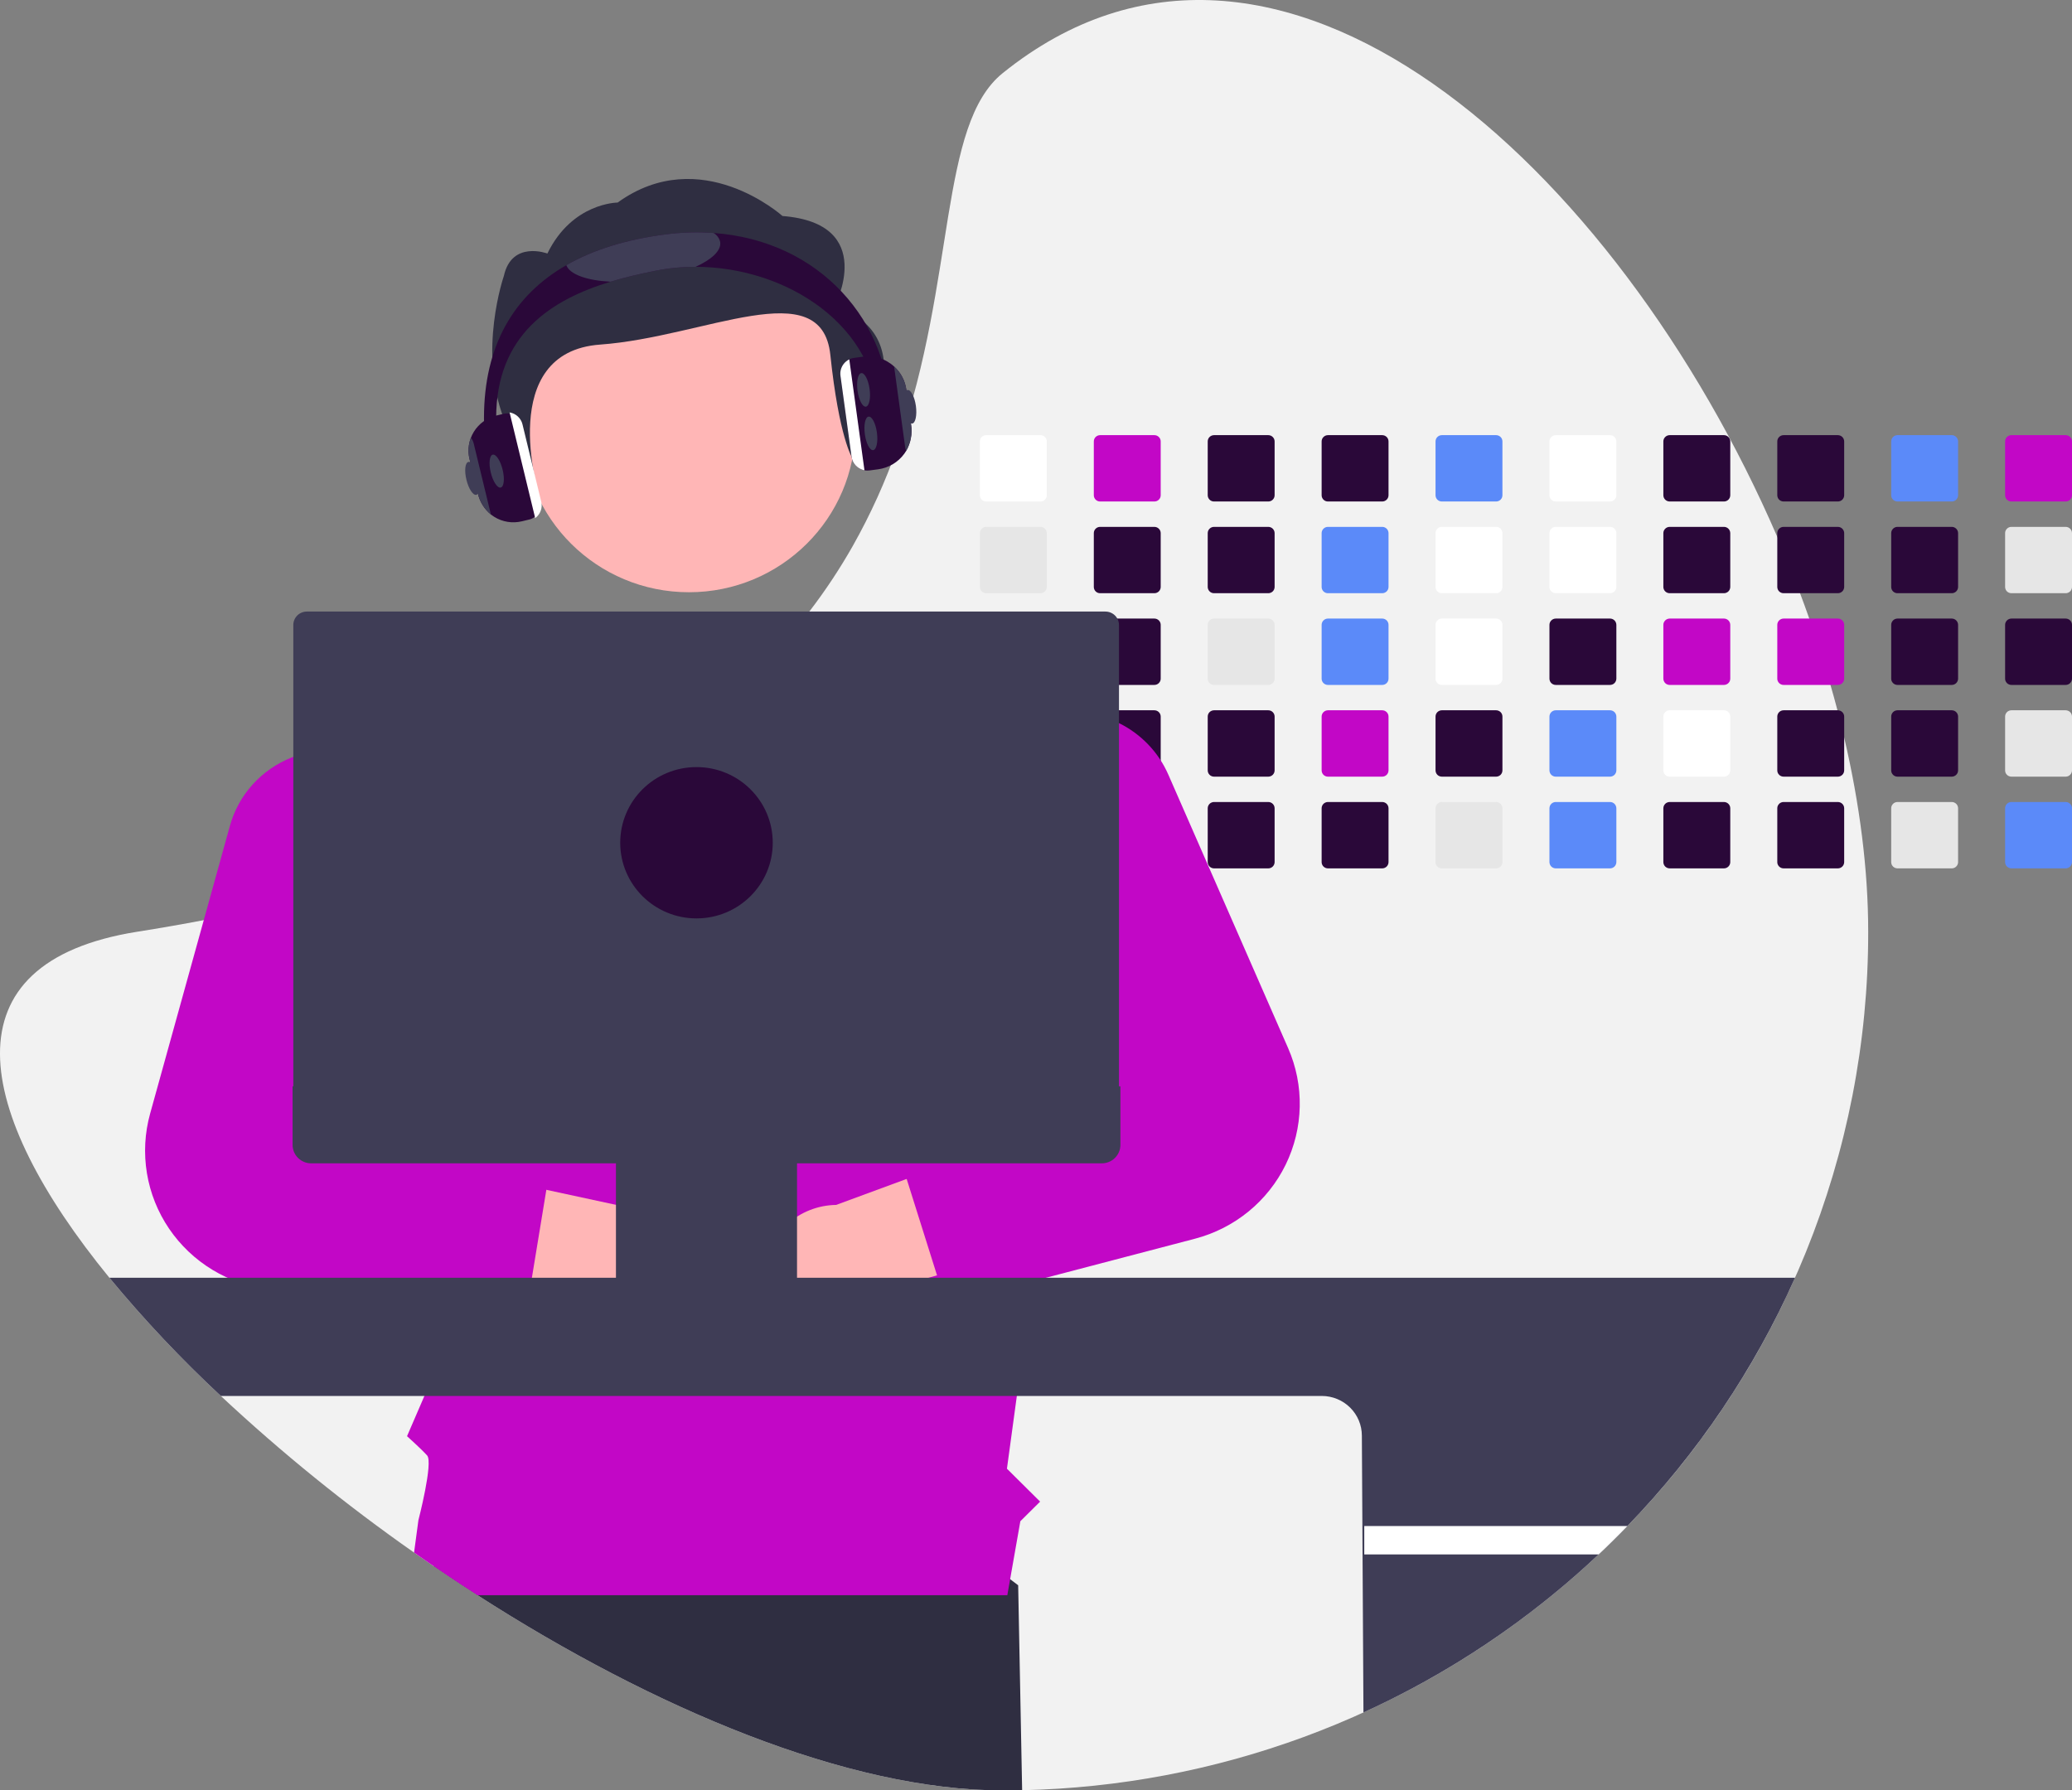 <svg width="81" height="70" viewBox="0 0 81 70" fill="none" xmlns="http://www.w3.org/2000/svg">
<rect x="0" y="0" width="81" height="70" fill="#808080" stroke="none"/>
<g id="undraw_developer_activity_re_39tg 1" clip-path="url(#clip0_1469_98)">
<path id="Vector" d="M73.033 36.429C73.043 45.091 69.669 53.419 63.619 59.664C63.254 60.043 62.88 60.413 62.495 60.773C61.909 61.326 61.304 61.857 60.679 62.367C54.832 67.147 47.532 69.833 39.958 69.992C39.706 69.997 39.452 70 39.198 70C33.157 70 25.56 66.799 18.665 62.367C18.094 62.001 17.529 61.626 16.969 61.242C16.707 61.064 16.446 60.884 16.187 60.701C13.527 58.838 11.003 56.792 8.633 54.578C7.081 53.133 5.625 51.589 4.276 49.956C-1.022 43.472 -2.191 37.63 5.362 36.429C6.257 36.287 7.125 36.136 7.966 35.975C9.185 35.742 10.352 35.491 11.466 35.221C12.967 34.86 14.377 34.467 15.696 34.044C16.14 33.903 16.574 33.758 16.997 33.611C23.258 31.429 27.448 28.584 30.3 25.497C30.784 24.974 31.23 24.445 31.638 23.91C32.263 23.096 32.83 22.24 33.336 21.348C34.035 20.109 34.622 18.811 35.09 17.469L35.115 17.395C37.385 10.9 36.694 4.876 39.198 2.859C49.9 -5.761 63.225 6.515 69.479 20.991C69.794 21.721 70.09 22.455 70.368 23.193C70.493 23.523 70.613 23.853 70.729 24.184C71.034 25.047 71.31 25.912 71.558 26.779C71.654 27.11 71.745 27.44 71.831 27.77C71.923 28.126 72.012 28.482 72.094 28.837C72.702 31.438 73.033 34.004 73.033 36.429Z" fill="#F2F2F2"/>
<path id="Vector_2" d="M39.958 69.992C39.706 69.997 39.452 70 39.198 70C33.157 70 25.56 66.799 18.665 62.367C18.094 62.001 17.529 61.626 16.969 61.242L17.46 58.275L32.337 56.315L39.803 61.98L39.958 69.992Z" fill="#2F2E41"/>
<path id="Vector_3" d="M40.674 17.013H38.554C38.489 17.013 38.426 17.039 38.379 17.085C38.333 17.131 38.307 17.193 38.307 17.258V19.363C38.307 19.395 38.313 19.427 38.326 19.456C38.338 19.486 38.356 19.513 38.379 19.536C38.402 19.559 38.43 19.577 38.46 19.589C38.49 19.601 38.522 19.607 38.554 19.607H40.674C40.74 19.607 40.803 19.582 40.849 19.536C40.895 19.49 40.922 19.428 40.922 19.363V17.258C40.922 17.193 40.895 17.131 40.849 17.085C40.803 17.039 40.74 17.013 40.674 17.013Z" fill="white"/>
<path id="Vector_4" d="M40.674 20.599H38.554C38.489 20.599 38.426 20.624 38.379 20.671C38.333 20.716 38.307 20.779 38.307 20.844V22.948C38.307 22.981 38.313 23.012 38.326 23.042C38.338 23.072 38.356 23.099 38.379 23.122C38.402 23.145 38.43 23.163 38.46 23.175C38.49 23.187 38.522 23.193 38.554 23.193H40.674C40.74 23.193 40.803 23.167 40.849 23.122C40.895 23.076 40.922 23.013 40.922 22.948V20.844C40.922 20.779 40.895 20.717 40.849 20.671C40.803 20.625 40.74 20.599 40.674 20.599Z" fill="#E6E6E6"/>
<path id="Vector_5" d="M40.674 24.184H38.554C38.489 24.184 38.426 24.21 38.379 24.256C38.333 24.302 38.307 24.365 38.307 24.43V26.533C38.307 26.566 38.313 26.598 38.325 26.627C38.338 26.657 38.356 26.684 38.379 26.707C38.402 26.73 38.429 26.748 38.459 26.76C38.489 26.773 38.522 26.779 38.554 26.779H40.674C40.74 26.779 40.803 26.753 40.849 26.707C40.896 26.661 40.922 26.599 40.922 26.533V24.43C40.922 24.365 40.895 24.302 40.849 24.256C40.803 24.21 40.74 24.184 40.674 24.184Z" fill="#E6E6E6"/>
<path id="Vector_6" d="M40.918 27.972C40.907 27.916 40.877 27.865 40.833 27.828C40.788 27.791 40.732 27.77 40.674 27.77H38.554C38.489 27.77 38.426 27.796 38.379 27.842C38.333 27.888 38.307 27.951 38.307 28.016V30.119C38.307 30.151 38.313 30.183 38.325 30.213C38.338 30.243 38.356 30.27 38.379 30.293C38.402 30.316 38.429 30.334 38.459 30.346C38.489 30.359 38.522 30.365 38.554 30.365H40.674C40.74 30.365 40.803 30.339 40.849 30.293C40.896 30.247 40.922 30.184 40.922 30.119V28.016C40.922 28.001 40.921 27.987 40.918 27.972Z" fill="#E6E6E6"/>
<path id="Vector_7" d="M40.77 31.375C40.74 31.362 40.707 31.356 40.674 31.356H38.554C38.522 31.356 38.489 31.362 38.459 31.375C38.429 31.387 38.402 31.405 38.379 31.428C38.356 31.451 38.338 31.478 38.325 31.508C38.313 31.537 38.307 31.569 38.307 31.602V33.705C38.306 33.737 38.313 33.769 38.325 33.799C38.338 33.829 38.356 33.856 38.379 33.879C38.402 33.902 38.429 33.92 38.459 33.932C38.489 33.945 38.522 33.951 38.554 33.951H40.674C40.74 33.951 40.803 33.925 40.849 33.879C40.896 33.833 40.922 33.77 40.922 33.705V31.602C40.922 31.553 40.907 31.506 40.88 31.466C40.853 31.425 40.815 31.394 40.77 31.375Z" fill="#E6E6E6"/>
<path id="Vector_8" d="M45.127 17.013H43.007C42.942 17.013 42.879 17.039 42.832 17.085C42.786 17.131 42.76 17.193 42.76 17.258V19.363C42.76 19.395 42.766 19.427 42.779 19.456C42.791 19.486 42.809 19.513 42.833 19.536C42.855 19.559 42.883 19.577 42.913 19.589C42.943 19.601 42.975 19.607 43.007 19.607H45.127C45.193 19.607 45.256 19.582 45.302 19.536C45.349 19.49 45.375 19.428 45.375 19.363V17.258C45.375 17.193 45.349 17.131 45.302 17.085C45.256 17.039 45.193 17.013 45.127 17.013Z" fill="#C207C6"/>
<path id="Vector_9" d="M45.127 20.599H43.007C42.942 20.599 42.879 20.624 42.832 20.671C42.786 20.716 42.76 20.779 42.76 20.844V22.948C42.76 22.981 42.766 23.012 42.779 23.042C42.791 23.072 42.809 23.099 42.833 23.122C42.855 23.145 42.883 23.163 42.913 23.175C42.943 23.187 42.975 23.193 43.007 23.193H45.127C45.193 23.193 45.256 23.167 45.302 23.122C45.349 23.076 45.375 23.013 45.375 22.948V20.844C45.375 20.779 45.349 20.717 45.302 20.671C45.256 20.625 45.193 20.599 45.127 20.599Z" fill="#2A0839"/>
<path id="Vector_10" d="M45.127 24.184H43.007C42.942 24.184 42.879 24.21 42.832 24.256C42.786 24.302 42.76 24.365 42.76 24.43V26.533C42.76 26.566 42.766 26.598 42.779 26.627C42.791 26.657 42.809 26.684 42.832 26.707C42.855 26.73 42.883 26.748 42.913 26.76C42.943 26.773 42.975 26.779 43.007 26.779H45.127C45.193 26.779 45.256 26.753 45.302 26.707C45.349 26.661 45.375 26.599 45.375 26.533V24.43C45.375 24.365 45.349 24.302 45.302 24.256C45.256 24.21 45.193 24.184 45.127 24.184Z" fill="#2A0839"/>
<path id="Vector_11" d="M45.127 27.77H43.007C42.956 27.77 42.905 27.787 42.863 27.817C42.821 27.847 42.789 27.89 42.773 27.938C42.764 27.963 42.76 27.989 42.76 28.016V30.119C42.76 30.151 42.766 30.183 42.779 30.213C42.791 30.243 42.809 30.27 42.832 30.293C42.855 30.316 42.883 30.334 42.913 30.346C42.943 30.359 42.975 30.365 43.007 30.365H45.127C45.193 30.365 45.256 30.339 45.302 30.293C45.349 30.247 45.375 30.184 45.375 30.119V28.016C45.375 27.951 45.349 27.888 45.302 27.842C45.256 27.796 45.193 27.77 45.127 27.77Z" fill="#2A0839"/>
<path id="Vector_12" d="M45.127 31.356H43.007C42.975 31.356 42.943 31.362 42.913 31.375C42.883 31.387 42.855 31.405 42.832 31.428C42.809 31.451 42.791 31.478 42.779 31.508C42.766 31.537 42.76 31.569 42.76 31.602V33.705C42.76 33.737 42.766 33.769 42.779 33.799C42.791 33.829 42.809 33.856 42.832 33.879C42.855 33.902 42.883 33.92 42.913 33.932C42.943 33.944 42.975 33.951 43.007 33.951H45.127C45.193 33.951 45.256 33.925 45.302 33.879C45.349 33.833 45.375 33.77 45.375 33.705V31.602C45.375 31.537 45.349 31.474 45.302 31.428C45.256 31.382 45.193 31.356 45.127 31.356Z" fill="#E6E6E6"/>
<path id="Vector_13" d="M49.581 17.013H47.461C47.395 17.013 47.332 17.039 47.285 17.085C47.239 17.131 47.213 17.193 47.213 17.258V19.363C47.213 19.395 47.219 19.427 47.232 19.456C47.244 19.486 47.263 19.513 47.286 19.536C47.309 19.559 47.336 19.577 47.366 19.589C47.396 19.601 47.428 19.607 47.461 19.607H49.581C49.646 19.607 49.709 19.582 49.755 19.536C49.802 19.49 49.828 19.428 49.828 19.363V17.258C49.828 17.193 49.802 17.131 49.755 17.085C49.709 17.039 49.646 17.013 49.581 17.013Z" fill="#2A0839"/>
<path id="Vector_14" d="M49.581 20.599H47.461C47.395 20.599 47.332 20.624 47.285 20.671C47.239 20.716 47.213 20.779 47.213 20.844V22.948C47.213 22.981 47.219 23.012 47.232 23.042C47.244 23.072 47.263 23.099 47.286 23.122C47.309 23.145 47.336 23.163 47.366 23.175C47.396 23.187 47.428 23.193 47.461 23.193H49.581C49.646 23.193 49.709 23.167 49.755 23.122C49.802 23.076 49.828 23.013 49.828 22.948V20.844C49.828 20.779 49.802 20.717 49.755 20.671C49.709 20.625 49.646 20.599 49.581 20.599Z" fill="#2A0839"/>
<path id="Vector_15" d="M49.581 24.184H47.461C47.395 24.184 47.332 24.21 47.285 24.256C47.239 24.302 47.213 24.365 47.213 24.43V26.533C47.213 26.566 47.219 26.598 47.232 26.627C47.244 26.657 47.262 26.684 47.285 26.707C47.308 26.73 47.336 26.748 47.366 26.76C47.396 26.773 47.428 26.779 47.461 26.779H49.581C49.646 26.779 49.709 26.753 49.755 26.707C49.802 26.661 49.828 26.599 49.828 26.533V24.43C49.828 24.365 49.802 24.302 49.755 24.256C49.709 24.21 49.646 24.184 49.581 24.184Z" fill="#E6E6E6"/>
<path id="Vector_16" d="M49.581 27.77H47.461C47.395 27.77 47.332 27.796 47.285 27.842C47.239 27.888 47.213 27.951 47.213 28.016V30.119C47.213 30.151 47.219 30.183 47.232 30.213C47.244 30.243 47.262 30.27 47.285 30.293C47.308 30.316 47.336 30.334 47.366 30.346C47.396 30.359 47.428 30.365 47.461 30.365H49.581C49.646 30.365 49.709 30.339 49.755 30.293C49.802 30.247 49.828 30.184 49.828 30.119V28.016C49.828 27.951 49.802 27.888 49.755 27.842C49.709 27.796 49.646 27.77 49.581 27.77Z" fill="#2A0839"/>
<path id="Vector_17" d="M49.581 31.356H47.461C47.428 31.356 47.396 31.362 47.366 31.375C47.336 31.387 47.308 31.405 47.285 31.428C47.262 31.451 47.244 31.478 47.232 31.508C47.219 31.537 47.213 31.569 47.213 31.602V33.705C47.213 33.737 47.219 33.769 47.232 33.799C47.244 33.829 47.262 33.856 47.285 33.879C47.308 33.902 47.336 33.92 47.366 33.932C47.396 33.944 47.428 33.951 47.461 33.951H49.581C49.646 33.951 49.709 33.925 49.755 33.879C49.802 33.833 49.828 33.77 49.828 33.705V31.602C49.828 31.537 49.802 31.474 49.755 31.428C49.709 31.382 49.646 31.356 49.581 31.356Z" fill="#2A0839"/>
<path id="Vector_18" d="M54.034 17.013H51.914C51.848 17.013 51.785 17.039 51.739 17.085C51.692 17.131 51.666 17.193 51.666 17.258V19.363C51.666 19.395 51.672 19.427 51.685 19.456C51.697 19.486 51.716 19.513 51.739 19.536C51.762 19.559 51.789 19.577 51.819 19.589C51.849 19.601 51.881 19.607 51.914 19.607H54.034C54.099 19.607 54.162 19.582 54.208 19.536C54.255 19.49 54.281 19.428 54.281 19.363V17.258C54.281 17.193 54.255 17.131 54.209 17.085C54.162 17.039 54.099 17.013 54.034 17.013Z" fill="#2A0839"/>
<path id="Vector_19" d="M54.034 20.599H51.914C51.848 20.599 51.785 20.624 51.739 20.671C51.692 20.716 51.666 20.779 51.666 20.844V22.948C51.666 22.981 51.672 23.012 51.685 23.042C51.697 23.072 51.716 23.099 51.739 23.122C51.762 23.145 51.789 23.163 51.819 23.175C51.849 23.187 51.881 23.193 51.914 23.193H54.034C54.099 23.193 54.162 23.167 54.208 23.122C54.255 23.076 54.281 23.013 54.281 22.948V20.844C54.281 20.779 54.255 20.717 54.209 20.671C54.162 20.625 54.099 20.599 54.034 20.599Z" fill="#5B8AF9"/>
<path id="Vector_20" d="M54.034 24.184H51.914C51.848 24.184 51.785 24.21 51.739 24.256C51.692 24.302 51.666 24.365 51.666 24.43V26.533C51.666 26.566 51.672 26.598 51.685 26.627C51.697 26.657 51.715 26.684 51.738 26.707C51.761 26.73 51.789 26.748 51.819 26.76C51.849 26.773 51.881 26.779 51.914 26.779H54.034C54.099 26.779 54.162 26.753 54.209 26.707C54.255 26.661 54.281 26.599 54.281 26.533V24.43C54.281 24.365 54.255 24.302 54.209 24.256C54.162 24.21 54.099 24.184 54.034 24.184Z" fill="#5B8AF9"/>
<path id="Vector_21" d="M54.034 27.77H51.914C51.848 27.77 51.785 27.796 51.739 27.842C51.692 27.888 51.666 27.951 51.666 28.016V30.119C51.666 30.151 51.672 30.183 51.685 30.213C51.697 30.243 51.715 30.27 51.738 30.293C51.761 30.316 51.789 30.334 51.819 30.346C51.849 30.359 51.881 30.365 51.914 30.365H54.034C54.099 30.365 54.162 30.339 54.209 30.293C54.255 30.247 54.281 30.184 54.281 30.119V28.016C54.281 27.951 54.255 27.888 54.209 27.842C54.162 27.796 54.099 27.77 54.034 27.77Z" fill="#C207C6"/>
<path id="Vector_22" d="M54.034 31.356H51.914C51.881 31.356 51.849 31.362 51.819 31.375C51.789 31.387 51.761 31.405 51.738 31.428C51.715 31.451 51.697 31.478 51.685 31.508C51.672 31.537 51.666 31.569 51.666 31.602V33.705C51.666 33.737 51.672 33.769 51.685 33.799C51.697 33.829 51.715 33.856 51.738 33.879C51.761 33.902 51.789 33.92 51.819 33.932C51.849 33.944 51.881 33.951 51.914 33.951H54.034C54.099 33.951 54.162 33.925 54.209 33.879C54.255 33.833 54.281 33.77 54.281 33.705V31.602C54.281 31.537 54.255 31.474 54.209 31.428C54.162 31.382 54.099 31.356 54.034 31.356Z" fill="#2A0839"/>
<path id="Vector_23" d="M58.487 17.013H56.366C56.3 17.013 56.238 17.039 56.191 17.085C56.145 17.131 56.119 17.193 56.119 17.258V19.363C56.119 19.427 56.145 19.49 56.191 19.536C56.238 19.581 56.3 19.607 56.366 19.607H58.487C58.552 19.607 58.615 19.582 58.661 19.536C58.708 19.49 58.734 19.428 58.734 19.363V17.258C58.734 17.193 58.708 17.131 58.662 17.085C58.615 17.039 58.552 17.013 58.487 17.013Z" fill="#5B8AF9"/>
<path id="Vector_24" d="M58.487 20.599H56.366C56.3 20.599 56.238 20.625 56.191 20.671C56.145 20.717 56.119 20.779 56.119 20.844V22.948C56.119 23.013 56.145 23.076 56.191 23.122C56.238 23.167 56.3 23.193 56.366 23.193H58.487C58.552 23.193 58.615 23.167 58.661 23.122C58.708 23.076 58.734 23.013 58.734 22.948V20.844C58.734 20.779 58.708 20.717 58.662 20.671C58.615 20.625 58.552 20.599 58.487 20.599Z" fill="white"/>
<path id="Vector_25" d="M58.487 24.184H56.366C56.3 24.185 56.238 24.21 56.191 24.257C56.145 24.303 56.119 24.365 56.119 24.43V26.533C56.119 26.566 56.125 26.597 56.138 26.627C56.15 26.657 56.168 26.684 56.191 26.707C56.214 26.73 56.241 26.748 56.271 26.76C56.301 26.773 56.333 26.779 56.366 26.779H58.487C58.552 26.779 58.615 26.753 58.662 26.707C58.708 26.661 58.734 26.599 58.734 26.533V24.43C58.734 24.365 58.708 24.302 58.662 24.256C58.615 24.21 58.552 24.184 58.487 24.184Z" fill="white"/>
<path id="Vector_26" d="M58.487 27.77H56.366C56.3 27.77 56.238 27.796 56.191 27.842C56.145 27.889 56.119 27.951 56.119 28.016V30.119C56.119 30.151 56.125 30.183 56.138 30.213C56.15 30.243 56.168 30.27 56.191 30.293C56.214 30.316 56.241 30.334 56.271 30.346C56.301 30.358 56.333 30.365 56.366 30.365H58.487C58.552 30.365 58.615 30.339 58.662 30.293C58.708 30.247 58.734 30.184 58.734 30.119V28.016C58.734 27.951 58.708 27.888 58.662 27.842C58.615 27.796 58.552 27.77 58.487 27.77Z" fill="#2A0839"/>
<path id="Vector_27" d="M58.487 31.356H56.366C56.333 31.356 56.301 31.362 56.271 31.375C56.241 31.387 56.214 31.405 56.191 31.428C56.168 31.451 56.15 31.478 56.138 31.508C56.125 31.538 56.119 31.57 56.119 31.602V33.705C56.119 33.737 56.125 33.769 56.138 33.799C56.15 33.829 56.168 33.856 56.191 33.879C56.214 33.901 56.241 33.919 56.271 33.932C56.301 33.944 56.333 33.951 56.366 33.951H58.487C58.552 33.951 58.615 33.925 58.662 33.879C58.708 33.833 58.734 33.77 58.734 33.705V31.602C58.734 31.537 58.708 31.474 58.662 31.428C58.615 31.382 58.552 31.356 58.487 31.356Z" fill="#E6E6E6"/>
<path id="Vector_28" d="M62.94 17.013H60.819C60.754 17.013 60.691 17.039 60.645 17.085C60.598 17.131 60.572 17.193 60.572 17.258V19.363C60.572 19.427 60.598 19.49 60.645 19.536C60.691 19.581 60.754 19.607 60.819 19.607H62.94C63.005 19.607 63.068 19.582 63.115 19.536C63.161 19.49 63.187 19.428 63.188 19.363V17.258C63.187 17.193 63.161 17.131 63.115 17.085C63.068 17.039 63.005 17.013 62.94 17.013Z" fill="white"/>
<path id="Vector_29" d="M62.94 20.599H60.819C60.754 20.599 60.691 20.625 60.645 20.671C60.598 20.717 60.572 20.779 60.572 20.844V22.948C60.572 23.013 60.598 23.076 60.645 23.122C60.691 23.167 60.754 23.193 60.819 23.193H62.94C63.005 23.193 63.068 23.167 63.115 23.122C63.161 23.076 63.187 23.013 63.188 22.948V20.844C63.187 20.779 63.161 20.717 63.115 20.671C63.068 20.625 63.005 20.599 62.94 20.599Z" fill="white"/>
<path id="Vector_30" d="M62.94 24.184H60.819C60.754 24.185 60.691 24.21 60.645 24.257C60.598 24.303 60.572 24.365 60.572 24.43V26.533C60.572 26.566 60.579 26.597 60.591 26.627C60.603 26.657 60.621 26.684 60.644 26.707C60.667 26.73 60.694 26.748 60.724 26.76C60.754 26.773 60.786 26.779 60.819 26.779H62.94C63.005 26.779 63.069 26.753 63.115 26.707C63.161 26.661 63.187 26.599 63.188 26.533V24.43C63.187 24.365 63.161 24.302 63.115 24.256C63.068 24.21 63.005 24.184 62.94 24.184Z" fill="#2A0839"/>
<path id="Vector_31" d="M62.94 27.77H60.819C60.754 27.77 60.691 27.796 60.645 27.842C60.598 27.889 60.572 27.951 60.572 28.016V30.119C60.572 30.151 60.579 30.183 60.591 30.213C60.603 30.243 60.621 30.27 60.644 30.293C60.667 30.316 60.694 30.334 60.724 30.346C60.754 30.358 60.786 30.365 60.819 30.365H62.94C63.005 30.365 63.069 30.339 63.115 30.293C63.161 30.247 63.187 30.184 63.188 30.119V28.016C63.187 27.951 63.161 27.888 63.115 27.842C63.068 27.796 63.005 27.77 62.94 27.77Z" fill="#5B8AF9"/>
<path id="Vector_32" d="M62.94 31.356H60.819C60.786 31.356 60.754 31.362 60.724 31.375C60.694 31.387 60.667 31.405 60.644 31.428C60.621 31.451 60.603 31.478 60.591 31.508C60.579 31.538 60.572 31.57 60.572 31.602V33.705C60.572 33.737 60.579 33.769 60.591 33.799C60.603 33.829 60.621 33.856 60.644 33.879C60.667 33.901 60.694 33.919 60.724 33.932C60.754 33.944 60.786 33.951 60.819 33.951H62.94C63.005 33.951 63.069 33.925 63.115 33.879C63.161 33.833 63.187 33.77 63.188 33.705V31.602C63.187 31.537 63.161 31.474 63.115 31.428C63.069 31.382 63.005 31.356 62.94 31.356Z" fill="#5B8AF9"/>
<path id="Vector_33" d="M67.393 17.013H65.272C65.207 17.013 65.144 17.039 65.098 17.085C65.051 17.131 65.025 17.193 65.025 17.258V19.363C65.025 19.427 65.052 19.49 65.098 19.536C65.144 19.581 65.207 19.607 65.272 19.607H67.393C67.459 19.607 67.521 19.582 67.568 19.536C67.614 19.49 67.64 19.428 67.641 19.363V17.258C67.64 17.193 67.614 17.131 67.568 17.085C67.522 17.039 67.459 17.013 67.393 17.013Z" fill="#2A0839"/>
<path id="Vector_34" d="M67.393 20.599H65.272C65.207 20.599 65.144 20.625 65.098 20.671C65.051 20.717 65.025 20.779 65.025 20.844V22.948C65.025 23.013 65.052 23.076 65.098 23.122C65.144 23.167 65.207 23.193 65.272 23.193H67.393C67.459 23.193 67.521 23.167 67.568 23.122C67.614 23.076 67.64 23.013 67.641 22.948V20.844C67.64 20.779 67.614 20.717 67.568 20.671C67.522 20.625 67.459 20.599 67.393 20.599Z" fill="#2A0839"/>
<path id="Vector_35" d="M67.393 24.184H65.272C65.207 24.185 65.144 24.21 65.098 24.257C65.051 24.303 65.025 24.365 65.025 24.43V26.533C65.025 26.566 65.032 26.597 65.044 26.627C65.056 26.657 65.075 26.684 65.097 26.707C65.12 26.73 65.148 26.748 65.178 26.76C65.207 26.773 65.24 26.779 65.272 26.779H67.393C67.459 26.779 67.522 26.753 67.568 26.707C67.615 26.661 67.641 26.599 67.641 26.533V24.43C67.64 24.365 67.614 24.302 67.568 24.256C67.522 24.21 67.459 24.184 67.393 24.184Z" fill="#C207C6"/>
<path id="Vector_36" d="M67.393 27.77H65.272C65.207 27.77 65.144 27.796 65.098 27.842C65.051 27.889 65.025 27.951 65.025 28.016V30.119C65.025 30.151 65.032 30.183 65.044 30.213C65.056 30.243 65.075 30.27 65.097 30.293C65.12 30.316 65.148 30.334 65.178 30.346C65.207 30.358 65.24 30.365 65.272 30.365H67.393C67.459 30.365 67.522 30.339 67.568 30.293C67.615 30.247 67.641 30.184 67.641 30.119V28.016C67.64 27.951 67.614 27.888 67.568 27.842C67.522 27.796 67.459 27.77 67.393 27.77Z" fill="white"/>
<path id="Vector_37" d="M67.393 31.356H65.272C65.24 31.356 65.207 31.362 65.178 31.375C65.148 31.387 65.12 31.405 65.097 31.428C65.075 31.451 65.056 31.478 65.044 31.508C65.032 31.538 65.025 31.57 65.025 31.602V33.705C65.025 33.737 65.032 33.769 65.044 33.799C65.056 33.829 65.075 33.856 65.097 33.879C65.12 33.901 65.148 33.919 65.178 33.932C65.207 33.944 65.24 33.951 65.272 33.951H67.393C67.459 33.951 67.522 33.925 67.568 33.879C67.615 33.833 67.641 33.77 67.641 33.705V31.602C67.641 31.537 67.615 31.474 67.568 31.428C67.522 31.382 67.459 31.356 67.393 31.356Z" fill="#2A0839"/>
<path id="Vector_38" d="M71.846 17.013H69.725C69.66 17.013 69.597 17.039 69.551 17.085C69.504 17.131 69.479 17.193 69.479 17.258V19.363C69.479 19.427 69.505 19.49 69.551 19.536C69.597 19.581 69.66 19.607 69.725 19.607H71.846C71.912 19.607 71.975 19.582 72.021 19.536C72.067 19.49 72.094 19.428 72.094 19.363V17.258C72.094 17.193 72.067 17.131 72.021 17.085C71.975 17.039 71.912 17.013 71.846 17.013Z" fill="#2A0839"/>
<path id="Vector_39" d="M71.846 20.599H69.725C69.66 20.599 69.597 20.625 69.551 20.671C69.504 20.717 69.479 20.779 69.479 20.844V22.948C69.479 23.013 69.505 23.076 69.551 23.122C69.597 23.167 69.66 23.193 69.725 23.193H71.846C71.912 23.193 71.975 23.167 72.021 23.122C72.067 23.076 72.094 23.013 72.094 22.948V20.844C72.094 20.779 72.067 20.717 72.021 20.671C71.975 20.625 71.912 20.599 71.846 20.599Z" fill="#2A0839"/>
<path id="Vector_40" d="M71.846 24.184H69.725C69.66 24.185 69.597 24.21 69.551 24.257C69.504 24.303 69.479 24.365 69.479 24.43V26.533C69.478 26.566 69.485 26.597 69.497 26.627C69.51 26.657 69.528 26.684 69.551 26.707C69.573 26.73 69.601 26.748 69.631 26.76C69.661 26.773 69.693 26.779 69.725 26.779H71.846C71.912 26.779 71.975 26.753 72.021 26.707C72.068 26.661 72.094 26.599 72.094 26.533V24.43C72.094 24.365 72.067 24.302 72.021 24.256C71.975 24.21 71.912 24.184 71.846 24.184Z" fill="#C207C6"/>
<path id="Vector_41" d="M71.846 27.77H69.725C69.66 27.77 69.597 27.796 69.551 27.842C69.504 27.889 69.479 27.951 69.479 28.016V30.119C69.478 30.151 69.485 30.183 69.497 30.213C69.51 30.243 69.528 30.27 69.551 30.293C69.573 30.316 69.601 30.334 69.631 30.346C69.661 30.358 69.693 30.365 69.725 30.365H71.846C71.912 30.365 71.975 30.339 72.021 30.293C72.068 30.247 72.094 30.184 72.094 30.119V28.016C72.094 27.951 72.067 27.888 72.021 27.842C71.975 27.796 71.912 27.77 71.846 27.77Z" fill="#2A0839"/>
<path id="Vector_42" d="M71.846 31.356H69.725C69.693 31.356 69.661 31.362 69.631 31.375C69.601 31.387 69.573 31.405 69.551 31.428C69.528 31.451 69.51 31.478 69.497 31.508C69.485 31.538 69.478 31.57 69.479 31.602V33.705C69.478 33.737 69.485 33.769 69.497 33.799C69.51 33.829 69.528 33.856 69.551 33.879C69.573 33.901 69.601 33.919 69.631 33.932C69.661 33.944 69.693 33.951 69.725 33.951H71.846C71.912 33.951 71.975 33.925 72.021 33.879C72.068 33.833 72.094 33.77 72.094 33.705V31.602C72.094 31.537 72.068 31.474 72.021 31.428C71.975 31.382 71.912 31.356 71.846 31.356Z" fill="#2A0839"/>
<path id="Vector_43" d="M76.299 17.013H74.178C74.113 17.013 74.05 17.039 74.004 17.085C73.958 17.131 73.932 17.193 73.932 17.258V19.363C73.932 19.427 73.958 19.49 74.004 19.536C74.05 19.581 74.113 19.607 74.178 19.607H76.299C76.365 19.607 76.428 19.582 76.474 19.536C76.52 19.49 76.547 19.428 76.547 19.363V17.258C76.547 17.193 76.52 17.131 76.474 17.085C76.428 17.039 76.365 17.013 76.299 17.013Z" fill="#5B8AF9"/>
<path id="Vector_44" d="M76.299 20.599H74.178C74.113 20.599 74.05 20.625 74.004 20.671C73.958 20.717 73.932 20.779 73.932 20.844V22.948C73.932 23.013 73.958 23.076 74.004 23.122C74.05 23.167 74.113 23.193 74.178 23.193H76.299C76.365 23.193 76.428 23.167 76.474 23.122C76.52 23.076 76.547 23.013 76.547 22.948V20.844C76.547 20.779 76.52 20.717 76.474 20.671C76.428 20.625 76.365 20.599 76.299 20.599Z" fill="#2A0839"/>
<path id="Vector_45" d="M76.299 24.184H74.178C74.113 24.185 74.05 24.21 74.004 24.257C73.958 24.303 73.932 24.365 73.932 24.43V26.533C73.932 26.566 73.938 26.597 73.95 26.627C73.963 26.657 73.981 26.684 74.004 26.707C74.027 26.73 74.054 26.748 74.084 26.76C74.114 26.773 74.146 26.779 74.178 26.779H76.299C76.365 26.779 76.428 26.753 76.474 26.707C76.521 26.661 76.547 26.599 76.547 26.533V24.43C76.547 24.365 76.52 24.302 76.474 24.256C76.428 24.21 76.365 24.184 76.299 24.184Z" fill="#2A0839"/>
<path id="Vector_46" d="M76.299 27.77H74.178C74.113 27.77 74.05 27.796 74.004 27.842C73.958 27.889 73.932 27.951 73.932 28.016V30.119C73.932 30.151 73.938 30.183 73.95 30.213C73.963 30.243 73.981 30.27 74.004 30.293C74.027 30.316 74.054 30.334 74.084 30.346C74.114 30.358 74.146 30.365 74.178 30.365H76.299C76.365 30.365 76.428 30.339 76.474 30.293C76.521 30.247 76.547 30.184 76.547 30.119V28.016C76.547 27.951 76.52 27.888 76.474 27.842C76.428 27.796 76.365 27.77 76.299 27.77Z" fill="#2A0839"/>
<path id="Vector_47" d="M76.299 31.356H74.178C74.146 31.356 74.114 31.362 74.084 31.375C74.054 31.387 74.027 31.405 74.004 31.428C73.981 31.451 73.963 31.478 73.95 31.508C73.938 31.538 73.932 31.57 73.932 31.602V33.705C73.932 33.737 73.938 33.769 73.95 33.799C73.963 33.829 73.981 33.856 74.004 33.879C74.027 33.901 74.054 33.919 74.084 33.932C74.114 33.944 74.146 33.951 74.178 33.951H76.299C76.365 33.951 76.428 33.925 76.474 33.879C76.521 33.833 76.547 33.77 76.547 33.705V31.602C76.547 31.537 76.521 31.474 76.474 31.428C76.428 31.382 76.365 31.356 76.299 31.356Z" fill="#E6E6E6"/>
<path id="Vector_48" d="M80.752 17.013H78.632C78.566 17.013 78.503 17.039 78.457 17.085C78.411 17.131 78.385 17.193 78.385 17.258V19.363C78.385 19.427 78.411 19.49 78.457 19.536C78.503 19.581 78.566 19.607 78.632 19.607H80.752C80.818 19.607 80.881 19.582 80.927 19.536C80.974 19.49 81 19.428 81 19.363V17.258C81 17.193 80.974 17.131 80.927 17.085C80.881 17.039 80.818 17.013 80.752 17.013Z" fill="#C207C6"/>
<path id="Vector_49" d="M80.752 20.599H78.632C78.566 20.599 78.503 20.625 78.457 20.671C78.411 20.717 78.385 20.779 78.385 20.844V22.948C78.385 23.013 78.411 23.076 78.457 23.122C78.503 23.167 78.566 23.193 78.632 23.193H80.752C80.818 23.193 80.881 23.167 80.927 23.122C80.974 23.076 81 23.013 81 22.948V20.844C81 20.779 80.974 20.717 80.927 20.671C80.881 20.625 80.818 20.599 80.752 20.599Z" fill="#E6E6E6"/>
<path id="Vector_50" d="M80.752 24.184H78.632C78.566 24.185 78.503 24.211 78.457 24.257C78.411 24.303 78.385 24.365 78.385 24.43V26.533C78.385 26.566 78.391 26.597 78.403 26.627C78.416 26.657 78.434 26.684 78.457 26.707C78.48 26.73 78.507 26.748 78.537 26.76C78.567 26.773 78.599 26.779 78.632 26.779H80.752C80.818 26.779 80.881 26.753 80.927 26.707C80.974 26.661 81 26.599 81 26.533V24.43C81 24.365 80.974 24.302 80.927 24.256C80.881 24.21 80.818 24.184 80.752 24.184Z" fill="#2A0839"/>
<path id="Vector_51" d="M80.752 27.77H78.632C78.566 27.77 78.503 27.796 78.457 27.842C78.411 27.889 78.385 27.951 78.385 28.016V30.119C78.385 30.151 78.391 30.183 78.403 30.213C78.416 30.243 78.434 30.27 78.457 30.293C78.48 30.316 78.507 30.334 78.537 30.346C78.567 30.358 78.599 30.365 78.632 30.365H80.752C80.818 30.365 80.881 30.339 80.927 30.293C80.974 30.247 81 30.184 81 30.119V28.016C81 27.951 80.974 27.888 80.927 27.842C80.881 27.796 80.818 27.77 80.752 27.77Z" fill="#E6E6E6"/>
<path id="Vector_52" d="M80.752 31.356H78.632C78.599 31.356 78.567 31.362 78.537 31.375C78.507 31.387 78.48 31.405 78.457 31.428C78.434 31.451 78.416 31.478 78.403 31.508C78.391 31.538 78.385 31.57 78.385 31.602V33.705C78.385 33.737 78.391 33.769 78.403 33.799C78.416 33.829 78.434 33.856 78.457 33.879C78.48 33.901 78.507 33.919 78.537 33.932C78.567 33.944 78.599 33.951 78.632 33.951H80.752C80.818 33.951 80.881 33.925 80.927 33.879C80.974 33.833 81 33.77 81 33.705V31.602C81 31.537 80.974 31.474 80.927 31.428C80.881 31.382 80.818 31.356 80.752 31.356Z" fill="#5B8AF9"/>
<path id="Vector_53" d="M32.008 62.367H31.949L31.999 62.361L32.008 62.367Z" fill="#2F2E41"/>
<path id="ab6171fa-7d69-4734-b81c-8dff60f9761b" d="M26.933 23.155C30.527 23.155 33.44 20.265 33.44 16.699C33.44 13.134 30.527 10.244 26.933 10.244C23.34 10.244 20.427 13.134 20.427 16.699C20.427 20.265 23.34 23.155 26.933 23.155Z" fill="#FFB6B6"/>
<path id="bf427902-b9bf-4946-b5d7-5c1c7e04535e" d="M32.632 11.966C32.632 11.966 34.333 8.738 30.589 8.445C30.589 8.445 27.398 5.572 24.144 7.92C24.144 7.92 22.37 7.92 21.399 9.912C21.399 9.912 20.004 9.387 19.697 10.792C19.697 10.792 18.676 13.727 19.697 16.368C20.718 19.009 21.058 19.302 21.058 19.302C21.058 19.302 19.379 13.765 23.464 13.472C27.549 13.178 32.12 10.646 32.46 13.873C32.8 17.101 33.313 17.896 33.313 17.896C33.313 17.896 36.546 13.287 32.632 11.966Z" fill="#2F2E41"/>
<path id="Vector_54" d="M43.764 32.609L43.744 32.719L43.508 33.951L41.883 42.474L41.786 42.975L41.585 44.036L41.308 45.484L40.696 48.692L40.521 49.611L40.455 49.956L40.432 50.077L40.25 51.029L40.195 51.316L39.751 54.578L39.364 57.422L40.661 58.709L39.888 59.476L39.38 62.361L39.381 62.367H18.665C17.827 61.829 17.001 61.273 16.187 60.701L16.357 59.435C16.357 59.435 16.944 57.174 16.697 56.904C16.451 56.634 15.912 56.151 15.912 56.151L16.591 54.578L16.686 54.36L16.528 51.107L16.524 51.029L16.471 49.956L16.465 49.818L16.454 49.611L16.253 45.484L16.25 45.416L16.189 44.165L16.131 42.975L16.107 42.474L15.862 37.453L15.696 34.044L15.552 31.076L16.133 30.881L22.357 28.782L24.935 25.457L30.3 25.497L32.927 25.517L37.31 29.549L38.307 30.022L38.314 30.026L39.029 30.365L40.843 31.224L42.76 32.133L43.744 32.599L43.764 32.609Z" fill="#C207C6"/>
<path id="Vector_55" d="M25.628 52.682C25.235 52.833 24.813 52.897 24.393 52.869C23.972 52.841 23.562 52.722 23.193 52.52C22.824 52.318 22.504 52.038 22.256 51.7C22.007 51.361 21.837 50.973 21.756 50.563L11.608 49.134L15.135 45.175L24.231 47.139C24.936 47.05 25.648 47.22 26.234 47.617C26.82 48.015 27.239 48.611 27.412 49.295C27.584 49.978 27.497 50.7 27.169 51.325C26.84 51.949 26.292 52.432 25.628 52.682Z" fill="#FFB6B6"/>
<path id="Vector_56" d="M21.104 45.484C20.916 45.248 20.649 45.084 20.352 45.024L16.189 44.165L15.761 44.077C15.512 44.026 15.278 43.923 15.072 43.775C14.867 43.627 14.695 43.438 14.568 43.22C14.436 42.991 14.357 42.736 14.334 42.474C14.315 42.235 14.343 41.994 14.419 41.767L15.862 37.453L16.798 34.655C16.912 34.317 16.979 33.966 16.997 33.611C17.049 32.627 16.743 31.658 16.133 30.881C15.598 30.198 14.855 29.703 14.014 29.471C13.174 29.239 12.28 29.282 11.466 29.592C11.442 29.6 11.417 29.61 11.394 29.619C10.809 29.851 10.288 30.214 9.869 30.68C9.451 31.145 9.148 31.701 8.983 32.304L7.966 35.975L5.868 43.542C5.658 44.3 5.616 45.095 5.744 45.871C5.872 46.647 6.167 47.386 6.61 48.038C7.053 48.69 7.632 49.24 8.309 49.649C8.986 50.059 9.744 50.318 10.531 50.41L16.528 51.107L19.303 51.43C19.624 51.468 19.947 51.385 20.209 51.197C20.471 51.01 20.652 50.731 20.716 50.416C20.721 50.399 20.724 50.382 20.727 50.364L20.793 49.956L21.358 46.519L21.364 46.484C21.393 46.308 21.385 46.129 21.34 45.956C21.296 45.784 21.215 45.623 21.104 45.484Z" fill="#C207C6"/>
<path id="Vector_57" d="M32.092 52.792C32.503 52.887 32.929 52.891 33.342 52.804C33.755 52.718 34.143 52.542 34.48 52.291C34.816 52.039 35.094 51.717 35.291 51.348C35.489 50.978 35.603 50.57 35.625 50.152L45.468 47.318L41.413 43.892L32.687 47.109C31.977 47.119 31.296 47.387 30.772 47.863C30.248 48.338 29.919 48.988 29.845 49.688C29.772 50.389 29.96 51.092 30.374 51.664C30.788 52.236 31.4 52.638 32.092 52.792Z" fill="#FFB6B6"/>
<path id="Vector_58" d="M50.356 40.979L45.674 30.288C45.291 29.411 44.607 28.696 43.744 28.271C43.477 28.141 43.196 28.039 42.907 27.969C42.863 27.957 42.818 27.947 42.773 27.938C42.161 27.806 41.525 27.817 40.918 27.972C40.363 28.114 39.844 28.37 39.395 28.724C38.947 29.077 38.578 29.521 38.314 30.026C38.311 30.03 38.309 30.034 38.307 30.039C38.012 30.605 37.855 31.233 37.849 31.87C37.842 32.508 37.987 33.138 38.271 33.71L38.33 33.825L41.638 40.417C41.751 40.643 41.815 40.889 41.825 41.141C41.835 41.393 41.791 41.644 41.697 41.877C41.602 42.111 41.459 42.322 41.277 42.497C41.094 42.672 40.877 42.807 40.638 42.892L40.406 42.975L36.227 44.473C35.913 44.584 35.655 44.811 35.507 45.107C35.359 45.403 35.333 45.745 35.434 46.059L35.444 46.093L36.615 49.812C36.621 49.829 36.627 49.846 36.633 49.863C36.644 49.895 36.656 49.926 36.672 49.956C36.796 50.233 37.016 50.457 37.292 50.587C37.568 50.718 37.882 50.746 38.177 50.668L40.432 50.077L40.892 49.956L46.716 48.43C47.482 48.229 48.196 47.866 48.807 47.367C49.419 46.867 49.915 46.242 50.261 45.534C50.606 44.826 50.794 44.053 50.81 43.267C50.827 42.48 50.672 41.7 50.356 40.979Z" fill="#C207C6"/>
<path id="Vector_59" d="M4.276 49.956C5.625 51.589 7.081 53.133 8.633 54.578H51.676C52.09 54.579 52.488 54.743 52.781 55.034C53.074 55.325 53.239 55.719 53.239 56.131L53.301 66.953C55.949 65.746 58.429 64.204 60.679 62.367C61.304 61.858 61.909 61.327 62.495 60.773C62.879 60.412 63.254 60.042 63.619 59.664C66.358 56.833 68.576 53.547 70.173 49.956H4.276Z" fill="#3F3D56"/>
<path id="Vector_60" d="M63.619 59.664C63.254 60.043 62.88 60.413 62.495 60.773H53.333V59.664H63.619Z" fill="white"/>
<path id="Vector_61" d="M43.679 24.184C43.634 24.101 43.567 24.032 43.485 23.984C43.403 23.936 43.31 23.91 43.215 23.91H11.994C11.854 23.911 11.72 23.966 11.621 24.064C11.522 24.163 11.466 24.296 11.466 24.435V42.975H43.744V24.435C43.744 24.347 43.722 24.261 43.679 24.184Z" fill="#3F3D56"/>
<path id="Vector_62" d="M11.438 42.473V44.761C11.438 44.856 11.457 44.95 11.493 45.038C11.53 45.125 11.583 45.205 11.651 45.272C11.719 45.339 11.799 45.392 11.887 45.428C11.975 45.465 12.07 45.483 12.166 45.483H24.079V49.999H23.921C23.908 49.999 23.896 50.001 23.885 50.006C23.873 50.011 23.863 50.018 23.854 50.026C23.845 50.035 23.838 50.045 23.834 50.057C23.829 50.068 23.826 50.08 23.826 50.093V50.407C23.826 50.419 23.829 50.431 23.833 50.443C23.838 50.454 23.845 50.464 23.854 50.473C23.863 50.482 23.873 50.489 23.885 50.493C23.896 50.498 23.908 50.501 23.921 50.501H31.317C31.329 50.501 31.341 50.498 31.353 50.493C31.364 50.489 31.375 50.482 31.383 50.473C31.392 50.464 31.399 50.454 31.404 50.443C31.409 50.431 31.411 50.419 31.411 50.407V50.093C31.411 50.08 31.409 50.068 31.404 50.057C31.399 50.045 31.392 50.035 31.383 50.026C31.375 50.018 31.364 50.011 31.353 50.006C31.341 50.001 31.329 49.999 31.317 49.999H31.158V45.483H43.072C43.167 45.483 43.262 45.465 43.35 45.428C43.439 45.392 43.519 45.339 43.586 45.272C43.654 45.205 43.708 45.125 43.744 45.038C43.781 44.95 43.8 44.856 43.8 44.761V42.473H11.438Z" fill="#3F3D56"/>
<path id="Vector_63" d="M27.228 35.907C28.874 35.907 30.209 34.582 30.209 32.949C30.209 31.315 28.874 29.991 27.228 29.991C25.581 29.991 24.246 31.315 24.246 32.949C24.246 34.582 25.581 35.907 27.228 35.907Z" fill="#2A0839"/>
<path id="Vector_64" d="M34.824 16.346H34.348C34.348 12.775 30.785 10.434 27.191 10.432C26.668 10.431 26.147 10.481 25.634 10.583C25.057 10.697 24.458 10.834 23.869 11.013C21.548 11.718 19.396 13.083 19.396 16.346C19.396 16.98 19.477 17.612 19.638 18.225L19.177 18.344C19.006 17.692 18.92 17.02 18.92 16.346C18.92 13.495 20.1 11.536 22.138 10.368C23.209 9.754 24.517 9.358 26.015 9.165C26.638 9.083 27.268 9.064 27.896 9.109C32.029 9.403 34.824 12.548 34.824 16.346Z" fill="#2A0839"/>
<path id="Vector_65" d="M35.617 16.608L35.43 15.232C35.383 14.885 35.215 14.565 34.953 14.329C34.786 14.175 34.585 14.061 34.366 13.996C34.148 13.931 33.917 13.915 33.692 13.951L33.394 13.992C33.312 14.002 33.233 14.029 33.162 14.07C33.091 14.111 33.029 14.166 32.979 14.231C32.929 14.296 32.893 14.37 32.871 14.449C32.85 14.528 32.845 14.61 32.856 14.691L33.29 17.86C33.308 17.989 33.366 18.11 33.456 18.204C33.547 18.299 33.665 18.362 33.794 18.387C33.833 18.394 33.872 18.398 33.911 18.398C33.939 18.398 33.967 18.396 33.995 18.392L34.328 18.348C34.531 18.321 34.727 18.253 34.903 18.149C35.078 18.044 35.231 17.905 35.351 17.74C35.376 17.704 35.401 17.667 35.424 17.63C35.602 17.32 35.671 16.961 35.617 16.608Z" fill="#2A0839"/>
<path id="Vector_66" d="M33.201 14.05C33.114 14.092 33.038 14.154 32.979 14.231C32.929 14.296 32.893 14.37 32.871 14.449C32.85 14.528 32.845 14.61 32.856 14.691L33.29 17.86C33.308 17.989 33.366 18.11 33.456 18.204C33.547 18.299 33.665 18.362 33.794 18.387L33.201 14.05Z" fill="white"/>
<path id="Vector_67" d="M35.617 16.608L35.43 15.232C35.383 14.885 35.215 14.565 34.953 14.329L35.385 17.482C35.391 17.533 35.404 17.582 35.424 17.63C35.602 17.32 35.671 16.961 35.617 16.608Z" fill="#3F3D56"/>
<path id="Vector_68" d="M34.135 17.599C34.265 17.582 34.33 17.274 34.281 16.912C34.231 16.55 34.086 16.271 33.955 16.289C33.825 16.306 33.76 16.614 33.809 16.976C33.858 17.338 34.004 17.617 34.135 17.599Z" fill="#3F3D56"/>
<path id="Vector_69" d="M33.849 15.899C33.979 15.881 34.045 15.573 33.995 15.211C33.946 14.85 33.8 14.57 33.67 14.588C33.539 14.605 33.474 14.913 33.523 15.275C33.573 15.637 33.718 15.916 33.849 15.899Z" fill="#3F3D56"/>
<path id="Vector_70" d="M35.658 16.56C35.788 16.543 35.854 16.235 35.805 15.873C35.755 15.511 35.609 15.232 35.479 15.249C35.349 15.267 35.283 15.575 35.333 15.936C35.382 16.298 35.528 16.578 35.658 16.56Z" fill="#3F3D56"/>
<path id="Vector_71" d="M27.191 10.432C26.668 10.431 26.147 10.481 25.634 10.583C25.057 10.697 24.458 10.834 23.869 11.013C22.95 10.968 22.274 10.732 22.138 10.368C23.209 9.754 24.517 9.358 26.015 9.165C26.638 9.083 27.268 9.064 27.896 9.109C27.962 9.147 28.02 9.199 28.064 9.262C28.109 9.324 28.14 9.395 28.155 9.47C28.2 9.798 27.821 10.148 27.191 10.432Z" fill="#3F3D56"/>
<path id="Vector_72" d="M21.111 19.625L20.378 16.601C20.352 16.492 20.294 16.392 20.211 16.316C20.128 16.24 20.025 16.189 19.913 16.171C19.882 16.166 19.85 16.163 19.818 16.163C19.773 16.163 19.728 16.169 19.685 16.179L19.401 16.247C19.035 16.335 18.72 16.563 18.524 16.881C18.328 17.199 18.267 17.582 18.354 17.944L18.683 19.301C18.758 19.621 18.936 19.907 19.191 20.116C19.233 20.149 19.276 20.179 19.321 20.207C19.48 20.307 19.659 20.373 19.845 20.403C20.03 20.433 20.221 20.425 20.404 20.381L20.686 20.313C20.761 20.296 20.832 20.263 20.893 20.218C20.985 20.151 21.054 20.06 21.093 19.954C21.132 19.849 21.138 19.734 21.111 19.625Z" fill="#2A0839"/>
<path id="Vector_73" d="M19.574 19.062C19.702 19.032 19.736 18.719 19.649 18.364C19.563 18.009 19.39 17.746 19.262 17.776C19.134 17.807 19.1 18.119 19.186 18.475C19.273 18.83 19.446 19.093 19.574 19.062Z" fill="#3F3D56"/>
<path id="Vector_74" d="M18.622 19.346C18.75 19.315 18.783 19.003 18.697 18.648C18.611 18.293 18.438 18.029 18.31 18.06C18.182 18.09 18.148 18.403 18.234 18.758C18.32 19.113 18.494 19.377 18.622 19.346Z" fill="#3F3D56"/>
<path id="Vector_75" d="M21.158 19.614L20.425 16.589C20.396 16.471 20.333 16.364 20.243 16.282C20.154 16.199 20.042 16.144 19.921 16.124L20.922 20.256C21.021 20.184 21.096 20.084 21.138 19.97C21.18 19.856 21.187 19.732 21.158 19.614Z" fill="white"/>
<path id="Vector_76" d="M18.52 17.345C18.5 17.261 18.462 17.182 18.409 17.114C18.305 17.379 18.287 17.668 18.354 17.944L18.683 19.301C18.758 19.621 18.936 19.907 19.191 20.116L18.52 17.345Z" fill="#3F3D56"/>
</g>
<defs>
<clipPath id="clip0_1469_98">
<rect width="81" height="70" fill="white"/>
</clipPath>
</defs>
</svg>
